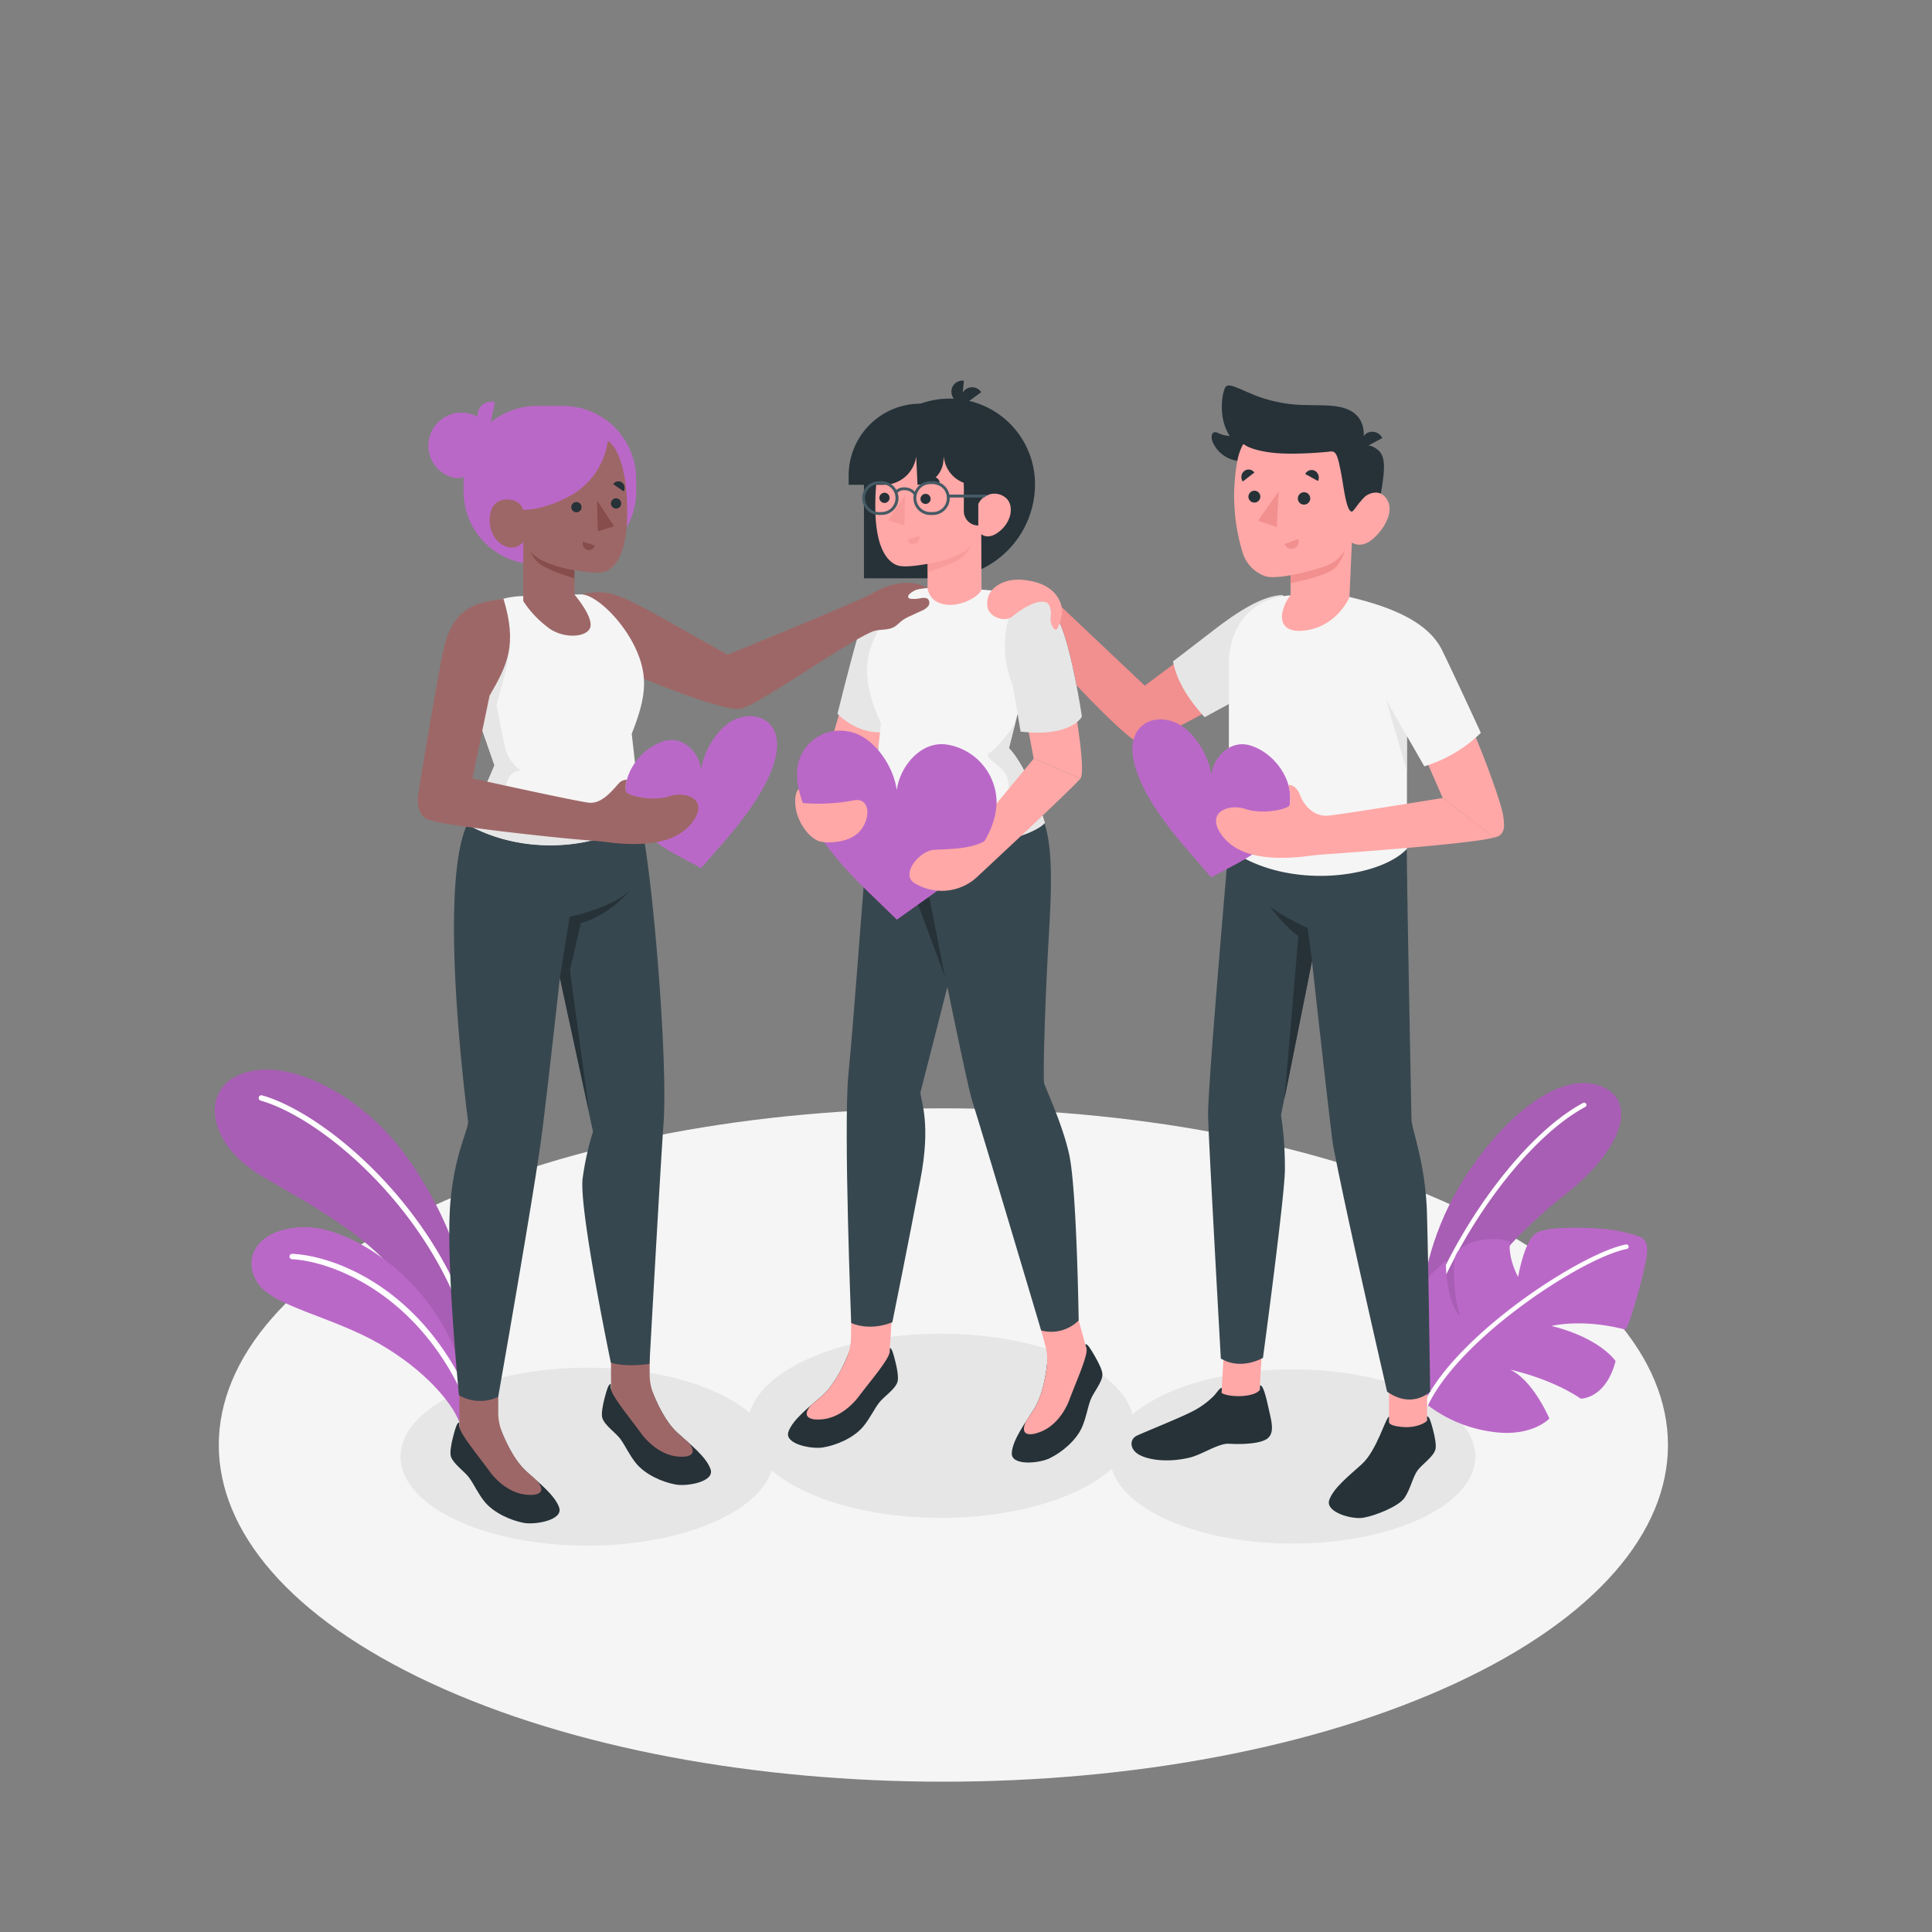 <svg xmlns="http://www.w3.org/2000/svg" viewBox="0 0 500 500"><rect x="0" y="0" width="500" height="500" fill="#808080" stroke="none"/><g id="freepik--Floor--inject-1--inject-41"><path id="freepik--floor--inject-1--inject-41" d="M111.54,435.6c73.23,34,192,34,265.21,0s73.24-89.21,0-123.25-192-34-265.21,0S38.3,401.57,111.54,435.6Z" style="fill:#f5f5f5"></path></g><g id="freepik--Shadows--inject-1--inject-41"><path d="M278.83,385.85c-19.53,9.3-51.19,9.3-70.71,0s-19.53-24.4,0-33.71,51.18-9.3,70.71,0S298.36,376.54,278.83,385.85Z" style="fill:#e6e6e6"></path><ellipse cx="334.54" cy="376.94" rx="47.29" ry="22.54" style="fill:#e6e6e6"></ellipse><path d="M186.15,393.27c-18.87,9-49.46,9-68.34,0s-18.87-23.57,0-32.57,49.47-9,68.34,0S205,384.28,186.15,393.27Z" style="fill:#e6e6e6"></path></g><g id="freepik--Plants--inject-1--inject-41"><g id="freepik--plants--inject-1--inject-41"><path d="M120.3,333.6C119.53,324,111,304.68,100,293s-27.35-19.5-38.16-14.81C51.8,282.59,54,296.09,67.3,304.08s33.09,17.79,39.87,32.91l13.13,18.16Z" style="fill:#BA68C8"></path><path d="M120.3,333.6C119.53,324,111,304.68,100,293s-27.35-19.5-38.16-14.81C51.8,282.59,54,296.09,67.3,304.08s33.09,17.79,39.87,32.91l13.13,18.16Z" style="opacity:0.1"></path><path d="M122.06,346.67a.69.69,0,0,1-.67-.51c-9.06-32.24-37.7-56.74-54-61.34a.71.71,0,0,1,.38-1.36c16.64,4.7,45.8,29.59,55,62.32a.71.71,0,0,1-.68.89Z" style="fill:#fff"></path><path d="M118.86,368c-2-5.27-9.27-13.64-20.52-20.14-12.44-7.18-27.66-9.72-31.61-15.78-4.74-7.27,1.09-15,13.32-14.44S114.9,333,120.3,357.6Z" style="fill:#BA68C8"></path><path d="M120.75,362.18a.71.71,0,0,1-.64-.41c-12.3-27.26-34.5-35.38-44.52-35.88a.7.7,0,1,1,.07-1.4c11.08.54,33.18,8.88,45.73,36.7a.7.7,0,0,1-.35.93A.72.72,0,0,1,120.75,362.18Z" style="fill:#fff"></path><path d="M368.24,334.87c.67-8.33,4.48-22,14.17-35,10.36-13.94,23-22.66,32.38-18.58,8.74,3.8,5.43,15.87-9.62,27.77-10.55,8.35-21.5,19.22-27.39,32.34l-9.54,16.7Z" style="fill:#BA68C8"></path><g style="opacity:0.1"><path d="M368.24,334.87c.67-8.33,4.48-22,14.17-35,10.36-13.94,23-22.66,32.38-18.58,8.74,3.8,5.43,15.87-9.62,27.77-10.55,8.35-21.5,19.22-27.39,32.34l-9.54,16.7Z"></path></g><path d="M369.08,341.22a.6.6,0,0,0,.56-.39c8.39-23.09,25.85-46.45,40.62-54.35a.58.58,0,0,0,.24-.8.59.59,0,0,0-.8-.24c-15,8-32.7,31.65-41.17,55a.59.59,0,0,0,.35.76Z" style="fill:#fff"></path><path d="M369.08,363.33a35.21,35.21,0,0,0,16.71,7.16c10.53,1.67,15.18-3.37,15.18-3.37s-4.15-9.87-10.13-12.64c0,0,10.14,2.06,18.27,7.49,0,0,6.43.1,9-9.71,0,0-3.81-5.91-16.59-9.1,0,0,7.78-2,19,.91.84.33,4.42-12.36,5.51-18.21s-1.27-5.79-5.83-7-20.1-2-23,.53-4.31,11.09-4.31,11.09-2.73-4.86-2.08-9.19a16.25,16.25,0,0,0-9.7.23c-5.13,1.79-4.8,4.28-4.8,8a39.54,39.54,0,0,0,1.53,11.11s-3.54-3.06-3.66-14.35c0,0-6.93,5.93-9.71,11S362.4,355.73,369.08,363.33Z" style="fill:#BA68C8"></path><path d="M369.08,363.93a.62.62,0,0,0,.54-.34c8.49-17.65,40.08-38.16,51.39-40.36a.6.6,0,0,0,.47-.7.59.59,0,0,0-.69-.46c-11.51,2.23-43.61,23.07-52.24,41a.59.59,0,0,0,.28.79A.57.57,0,0,0,369.08,363.93Z" style="fill:#fff"></path></g></g><g id="freepik--character-2--inject-1--inject-41"><g id="freepik--character-3--inject-1--inject-41"><polygon points="222.66 166.15 212.65 200.21 223.59 205.84 232.12 177.44 222.66 166.15" style="fill:#ffa8a7"></polygon><path d="M233.82,152.74c-5.31.57-9.95,5.35-12.08,12.84s-5,19.14-5,19.14,5.82,6.37,13.72,4.44Z" style="fill:#e6e6e6"></path><path d="M220.17,350.17l0-1.44c-.59,1.68-3.34,8.89-7.38,12.46-3.22,2.84-7.59,6.11-8.74,9.32s5.94,4.57,8.91,4.09c3.45-.55,7.93-2.43,10.4-5.37,1.74-2.07,2.86-4.53,4.11-6.16s4.07-3.42,4.76-5.31c.38-1,0-3.34-.49-5.28s-.91-3.75-1.52-3.59c0,.22,0,1.09,0,1.09-.74.8-2.77,1.57-5.05,1.62C223.7,351.64,220.14,351.29,220.17,350.17Z" style="fill:#263238"></path><path d="M209.9,363.69c1-.86,2-1.7,2.91-2.51,2.82-2.49,5-6.77,6.28-9.69a13.86,13.86,0,0,0,1.14-5.27l.09-5.73,10.54-.49-.64,10h0v.24l-.06,0c-.51,2.08-5.21,7.56-7.89,11.14-1.79,2.4-5.18,5.43-9.17,5.9C209.31,367.74,207.4,366.52,209.9,363.69Z" style="fill:#ffa8a7"></path><path d="M271.57,352l-.38-1.38c-.1,1.77-.7,9.47-3.57,14-2.29,3.63-5.56,8-5.77,11.4s7,2.71,9.71,1.42c3.16-1.51,6.93-4.58,8.47-8.09,1.08-2.47,1.47-5.15,2.2-7.06s2.95-4.43,3.08-6.44c.07-1.11-1-3.2-2-4.93s-1.93-3.34-2.47-3c.05.21.29,1.06.29,1.06-.49,1-2.22,2.28-4.39,3C275.38,352.42,271.86,353.09,271.57,352Z" style="fill:#263238"></path><path d="M265.53,367.87c.71-1.11,1.44-2.2,2.09-3.22,2-3.2,2.9-7.91,3.3-11.07a13.75,13.75,0,0,0-.4-5.38L269,342.68l9.68-2.68,2.49,9h0l.06.24,0,0c.09,2.14-2.87,8.72-4.44,12.91-1,2.81-3.43,6.67-7.14,8.25C266.11,371.92,263.93,371.29,265.53,367.87Z" style="fill:#ffa8a7"></path><path d="M266.15,205.23c5.58,7.16,6.59,14.56,5.37,35.49s-1.6,38.45-1.29,39.63,4.84,10.79,6.5,18.56c1.95,9.09,2.43,42.82,2.43,42.82a10.07,10.07,0,0,1-9.71,2.59s-16.16-54.32-17.73-59S240.22,231,240.22,231l1.51-28Z" style="fill:#37474f"></path><path d="M223.52,229.32c.85-9.67,2.92-26.42,2.92-26.42l24.72-1.45c4,6.24,2.26,16.62,1.17,26L238.19,282.8c.29,2.65,2.73,8.27,0,22.52-3,15.91-7.25,36.87-7.25,36.87s-5.32,2.45-10.65.21c0,0-2-50.41-.74-64.18C221,263.33,222.94,235.93,223.52,229.32Z" style="fill:#37474f"></path><path d="M244.55,252.79l-4-20.3a43.69,43.69,0,0,1-10.09-5.15,30.73,30.73,0,0,0,7.06,6.51Z" style="fill:#263238"></path><path d="M223.59,149.66H243.5a24.36,24.36,0,0,0,24.36-24.36h0a22.13,22.13,0,0,0-22.13-22.14h0a22.14,22.14,0,0,0-22.14,22.14Z" style="fill:#263238"></path><path d="M264.15,153.44c3.84.19,6.67.91,9.28,8.46s8.05,36.53,6.23,39.55l-12.14-5.12-3-15.91C257.61,174.53,258,155.56,264.15,153.44Z" style="fill:#ffa8a7"></path><path d="M228,187.19c-.61,5.65-2.88,26.51-2.88,26.51,18.63,9.94,41.74,3.36,45.28-.74-3.2-10.55-6.65-16.55-9.29-19.36l3.36-13.18s-8.32-11.9-.32-27l-9.88-.81-14.51-.42c-3.47.19-5.94.53-5.94.53-2.23,2.08-5.73,7.79-8,13.61C224.35,170.1,222.77,176.09,228,187.19Z" style="fill:#f5f5f5"></path><path d="M264.15,153.44c4.37-.25,7,.83,10.15,7.85S280,185.45,280,185.45s-2.67,5.43-15.87,3.89l-2-11.9S256.31,165.07,264.15,153.44Z" style="fill:#e6e6e6"></path><path d="M262.78,187.05c-.16.65-4.53,6.42-6.67,7.78s3.8,3.24,4.63,6.62c1.69,6.82-3.22,14.18-19.89,14.63-3.94.1-4.11.94-2.07,2.14,14.81,2.44,28.92-2.13,31.62-5.26-3.2-10.55-6.65-16.55-9.29-19.36Z" style="fill:#e6e6e6"></path><path d="M231.5,112.8c-2.34,1.38-5.23,7.26-4.95,19.59.25,10.45,3.63,13,5.33,13.78s5,.29,8.17-.24v6.27a5,5,0,0,0,2,3.31c2.59,1.63,5.67,1,7.4.39,3.81-1.37,4.57-3.25,4.57-3.25l-.07-14.42s1.87,1.83,5.05-1c2.63-2.29,3.52-6.16,1.47-8.24a4.57,4.57,0,0,0-7.28,1.45s-1.87.15-3.74-3.32c0,0,.06-9.44-2-10.67C240.73,112.59,236,112.8,231.5,112.8Z" style="fill:#ffa8a7"></path><path d="M238.22,129.1a1.31,1.31,0,1,0,1.38-1.3A1.35,1.35,0,0,0,238.22,129.1Z" style="fill:#263238"></path><g style="opacity:0.5;mix-blend-mode:multiply"><path d="M237.87,138.62l-3.05,1a1.57,1.57,0,0,0,2,1.09A1.68,1.68,0,0,0,237.87,138.62Z" style="fill:#f28f8f"></path></g><path d="M228.17,125l2.66-1.84a1.54,1.54,0,0,0-2.2-.46A1.71,1.71,0,0,0,228.17,125Z" style="fill:#263238"></path><path d="M240.05,124.49l3,1.16a1.54,1.54,0,0,0-.87-2.08A1.7,1.7,0,0,0,240.05,124.49Z" style="fill:#263238"></path><path d="M227.58,128.82a1.32,1.32,0,1,0,1.39-1.3A1.34,1.34,0,0,0,227.58,128.82Z" style="fill:#263238"></path><g style="opacity:0.5;mix-blend-mode:multiply"><polygon points="234.26 128.06 234.05 135.97 229.89 134.69 234.26 128.06" style="fill:#f28f8f"></polygon></g><g style="opacity:0.5;mix-blend-mode:multiply"><path d="M240.05,145.93c3.36-.44,10.28-2.43,11.35-5.16a7.09,7.09,0,0,1-2.42,3.48c-2.07,1.77-8.93,3.77-8.93,3.77Z" style="fill:#f28f8f"></path></g><path d="M248.93,104.34l.51-5.8a2.82,2.82,0,0,0-3.2,2.54A3,3,0,0,0,248.93,104.34Z" style="fill:#263238"></path><path d="M249.24,104.93l4.7-3.44a2.83,2.83,0,0,0-4-.74A3.08,3.08,0,0,0,249.24,104.93Z" style="fill:#263238"></path><path d="M253.18,130.48V136h0a3.73,3.73,0,0,1-3.74-3.74v-5.07Z" style="fill:#263238"></path><path d="M238.22,104.47h0a18.58,18.58,0,0,0-18.59,18.58v2.41h9.1a8.46,8.46,0,0,0,8.38-7.32h0l.34,7.32h0a6.72,6.72,0,0,0,6.7-6.14l.11-1.2h0a8,8,0,0,0,7.94,7.34H253l.93-13.13Z" style="fill:#263238"></path><path d="M256.09,128H245.7a4.37,4.37,0,0,0-4.27-3.46h-.67a4.38,4.38,0,0,0-4,2.7,3.74,3.74,0,0,0-2.54-1.11,3.24,3.24,0,0,0-2.25.67,4.34,4.34,0,0,0-3.8-2.26h-.67a4.36,4.36,0,1,0,0,8.72h.67a4.36,4.36,0,0,0,4.36-4.36,4.17,4.17,0,0,0-.25-1.38,2.4,2.4,0,0,1,1.9-.65,2.9,2.9,0,0,1,2.31,1.17l0,0a4.24,4.24,0,0,0-.09.88,4.37,4.37,0,0,0,4.36,4.36h.67a4.36,4.36,0,0,0,4.36-4.36c0-.06,0-.11,0-.16h8.84A5,5,0,0,1,256.09,128Zm-27.95,4.52h-.67a3.62,3.62,0,1,1,0-7.24h.67a3.62,3.62,0,1,1,0,7.24Zm13.29,0h-.67a3.62,3.62,0,0,1,0-7.24h.67a3.62,3.62,0,1,1,0,7.24Z" style="fill:#455a64"></path><path d="M279.66,201.45c-2.71,3.16-27.33,26-27.33,26l.85-13.79,14.34-17.32Z" style="fill:#ffa8a7"></path><path d="M232.1,238l8.34-5.92c8-5.65,17.47-14.53,17.47-24.74a15.26,15.26,0,0,0-13-14.67c-6.58-.88-12,5.6-12.84,11.84-.82-6.46-6.26-14.39-12.84-15.26a11.08,11.08,0,0,0-12.95,11.22c0,10.23,9.48,21.62,17.42,29.38Z" style="fill:#BA68C8"></path><path d="M254.79,217.68c-3.35,2-9.07,2.07-12.92,2.24s-8.61,6.06-5.48,8.44a13.44,13.44,0,0,0,15.94-.92Z" style="fill:#ffa8a7"></path><path d="M206.72,204.21c-.92.74-1.19,3.15-.63,5.71s2.73,6.55,5.81,7.76c1.41.56,7.54.74,10.49-2.43,3.12-3.36,2.87-9.11-1.62-8.09a48.34,48.34,0,0,1-13,.66A26.1,26.1,0,0,1,206.72,204.21Z" style="fill:#ffa8a7"></path></g></g><g id="freepik--character-3--inject-1--inject-41"><g id="freepik--character-2--inject-1--inject-41"><rect x="359.48" y="358.52" width="9.86" height="14.35" style="fill:#ffa8a7"></rect><path d="M359.48,368V366.6c-.94.41-3.14,8.77-7.05,12.33-3.1,2.84-7.34,6.11-8.42,9.27s5.9,5.11,8.81,4.59c3.37-.6,9.22-3,10.69-5.17s2.15-5.46,3.35-7.07,3.94-3.42,4.58-5.28c.36-1-.06-3.28-.56-5.18-.46-1.74-.95-3.66-1.55-3.49v1.07c-.71.79-2.69,1.58-4.92,1.67C363,369.39,359.47,369.11,359.48,368Z" style="fill:#263238"></path><polygon points="325.87 361.89 316.02 362.23 316.86 347.71 326.71 347.38 325.87 361.89" style="fill:#ffa8a7"></polygon><path d="M316.2,359.19c-.52,0-.91.74-2,2a21.33,21.33,0,0,1-5.79,4.17c-3.69,1.85-10.87,4.69-14.11,6.15-2,.92-1.94,3.37.16,4.76s7.16,2.4,13.24,1c3.31-.74,7.62-3.8,10.35-3.63s7.83.12,9.84-1.27,1.21-4.35.64-6.9c-.62-2.78-1.51-7.13-2.43-6.94l-.06,1.16c-1.19,1.8-7.28,2.16-9.88.84Z" style="fill:#263238"></path><path d="M327.43,174.73c-4.45,4.27-30.67,18-32.11,17.75-2.16-.3-10-8-16.7-15.12-1.05-5.42-2.59-12.25-4.31-16.07a18.3,18.3,0,0,0-3.87-6l.45-1.84,25.38,24s27.85-21,32-22.2S331.88,170.46,327.43,174.73Z" style="fill:#f28f8f"></path><path d="M261,150.29c-3.4.85-6,3.15-5.43,6.83.37,2.42,4.37,4.19,6.52,2.35,1.73-1.49,6.91-5.06,9.28-3.23a5.84,5.84,0,0,1,.53,3.51c-.16,1.92.82,3.29,1.4,3.2s1.48-3.15,1.57-4.35c.13-1.86-.93-7.32-9.24-8.42l0,0A12.59,12.59,0,0,0,261,150.29Z" style="fill:#ffa8a7"></path><path d="M389.08,211.53c-.22-3-5.29-16.58-7.81-22.19l-12.77,6,4.89,11.2,13.23,10.22C390.05,216.22,389.18,212.79,389.08,211.53Z" style="fill:#ffa8a7"></path><path d="M364.08,219.67c0,9.41,1.22,70.29,1.22,70.29.23,2.7,3.68,11.61,4,24.2.4,14.14.82,46,.82,46s-4.62,4.58-11.14,0c0,0-10.75-46.54-14.06-64.22-1.54-12.22-5.39-47.27-5.39-47.27l-8,39.9a90.58,90.58,0,0,1,1,14.17c0,6.5-5.67,48.66-5.67,48.66s-5.57,3.38-10.91.18c0,0-3.21-57.07-3.3-63-.11-7.26,5.27-68.92,5.27-68.92Z" style="fill:#37474f"></path><path d="M339.56,248.69l-1.15-8.52s-7.43-3.41-10-5.83c0,0,4.67,6.17,7.61,7.89l-3.6,42.21Z" style="fill:#263238"></path><path d="M332,154C326.87,154,320,158.52,314.2,163s-10.62,8.17-10.62,8.17c1,5.42,4.45,10.38,8.17,14.44l16.51-8.95S335.46,162,332,154Z" style="fill:#e6e6e6"></path><path d="M349.24,154.49c8.84,2.13,20.05,5.7,24,13.84s10,21.34,10,21.34a35.78,35.78,0,0,1-14.63,8.65l-4.49-7.82v29.17c-6.91,7.51-31,11-46.09,0v-48c0-7.68,4.26-16.9,16-17.59Z" style="fill:#f5f5f5"></path><path d="M364.08,190.5s-4.43-7.68-5.39-9.53l5.39,18.55Z" style="fill:#e6e6e6"></path><path d="M352.56,115.2a5.25,5.25,0,0,1,4.35,1.53c1.86,1.91,1.48,5.44,0,13.56l-5.76.66Z" style="fill:#263238"></path><path d="M318.93,112.85a8.91,8.91,0,0,1-3.61-.73c-1.77-1-2.23,1-1.26,2.75a8.25,8.25,0,0,0,6.69,4.45c.05-.25,1.66-4.5,1.66-4.5Z" style="fill:#263238"></path><path d="M349.86,131c.85.51,2.07-1.14,3.13-2.24s4.5-2.62,6.22,1-2.22,8.6-4.56,10.22c-2.77,1.93-4.79.42-4.79.42l-.62,14.12s-3.06,7.49-11.35,8.62S331.3,157.39,334,154v-5.13s-4.28.84-6.31.32a9.33,9.33,0,0,1-6.14-6.32,50,50,0,0,1-1.39-23.22c2.1-12.81,16.55-13,24.65-7.93S349.86,131,349.86,131Z" style="fill:#ffa8a7"></path><path d="M349.86,132.4c.43,0,2.06-2.71,3.13-3.68,1.48-1.35-.43-13.52-.43-13.52s1.5-4.61-1.42-7.67-8.58-2.55-12.72-2.7a37.06,37.06,0,0,1-14.78-3c-5.88-2.56-6.32-2.86-7-.28s-1,8.49,2.5,12.45l2.91,1.07s1.58,1.4,7.06,2.07,14-.13,15.18-.29c1.59-.22,1.93,1.32,2.78,5.53C347.78,126.11,348.41,132.37,349.86,132.4Z" style="fill:#263238"></path><path d="M352.55,116.15l5.18-2.78a2.86,2.86,0,0,0-3.92-1.3A3.1,3.1,0,0,0,352.55,116.15Z" style="fill:#263238"></path><path d="M334,148.91s7.68-1.55,10.36-3a8.77,8.77,0,0,0,3.71-3.67,12.08,12.08,0,0,1-2.1,4.33c-2,2.51-12,4.36-12,4.36Z" style="fill:#f28f8f"></path><path d="M335.89,129a1.56,1.56,0,0,0,1.53,1.59,1.6,1.6,0,1,0-1.53-1.59Z" style="fill:#263238"></path><path d="M337.8,122.67l3.29,1.81a2,2,0,0,0-.77-2.62A1.83,1.83,0,0,0,337.8,122.67Z" style="fill:#263238"></path><path d="M336,139.47l-3.51,1.32a1.84,1.84,0,0,0,2.38,1.16A2,2,0,0,0,336,139.47Z" style="fill:#f28f8f"></path><path d="M321.63,124.61l3-2.32a1.83,1.83,0,0,0-2.61-.4A2,2,0,0,0,321.63,124.61Z" style="fill:#263238"></path><path d="M323.09,128.6a1.54,1.54,0,1,0,1.54-1.61A1.59,1.59,0,0,0,323.09,128.6Z" style="fill:#263238"></path><polygon points="330.93 127.14 330.42 136.39 325.59 134.75 330.93 127.14" style="fill:#f28f8f"></polygon><path d="M313.47,227.05l6.61-3.52c6.31-3.36,13.84-9.06,13.84-17.15,0-5.67-4.59-11.68-10.26-13.43-5.21-1.61-9.51,2.76-10.17,7.59-.65-5.24-4.95-12.27-10.17-13.88-5.66-1.76-10.25,1.42-10.25,7.08,0,8.1,7.5,18.45,13.8,25.7Z" style="fill:#BA68C8"></path><path d="M386.62,216.74l-13.23-10.22s-26.67,4.34-29.8,4.58-5.89-2.12-7.08-5.19-3.06-2.74-3.06-2.74a11.81,11.81,0,0,1,.3,5.29c-1.08,1.16-7.25,2.32-11.41.91s-10.19.64-6.46,6.3,11,6.33,16,6.33a52.34,52.34,0,0,0,6.3-.42c1.63-.21,3.26-.38,4.9-.49C353.44,220.35,381.93,218.22,386.62,216.74Z" style="fill:#ffa8a7"></path></g></g><g id="freepik--character-1--inject-1--inject-41"><g id="freepik--character-1--inject-1--inject-41"><g id="freepik--Character2--inject-1--inject-41"><path d="M150.14,153.82c9.1-1.66,9.5-.41,38.14,15.61,0,0,33.73-13.68,37.73-16s9.73-3.85,14-1.24a11,11,0,0,0-3.05.52c-.49.24-2.13,1.08-1.92,1.83.08.32.47.42.8.44a8.6,8.6,0,0,0,2.09-.1c.8-.14,1.75-.34,2.3.25a1.45,1.45,0,0,1-.08,1.82,4.27,4.27,0,0,1-1.62,1.11l-3,1.39a10.72,10.72,0,0,0-2.07,1.15c-.59.44-1.09,1-1.7,1.43-1.9,1.31-4.13.63-6.12,1.48-.34.14-.68.32-1,.47-1.47.7-2.87,1.52-4.27,2.35-4.08,2.42-8.07,5-12.07,7.54s-7.79,5-11.81,7.27a19.38,19.38,0,0,1-4.71,2.24c-5,1.21-33.73-11.28-33.73-11.28Z" style="fill:#9e6767"></path><path d="M138.88,105.06h6.82A18.94,18.94,0,0,1,164.64,124v3.16A18.83,18.83,0,0,1,145.81,146h-7a18.83,18.83,0,0,1-18.83-18.83V124A18.94,18.94,0,0,1,138.88,105.06Z" style="fill:#BA68C8"></path><path d="M128.93,369.56v-1.44c.57,1.69,3.2,8.94,7.18,12.58,3.17,2.89,7.5,6.23,8.6,9.45s-6,4.48-9,4c-3.44-.61-7.89-2.57-10.32-5.54-1.7-2.1-2.78-4.58-4-6.22s-4-3.49-4.68-5.39c-.36-1,.07-3.34.58-5.28.46-1.77,1-3.73,1.57-3.56v1.09c.73.81,2.75,1.62,5,1.7C125.38,371,128.94,370.68,128.93,369.56Z" style="fill:#263238"></path><path d="M139,383.24c-1-.88-2-1.73-2.87-2.55-2.78-2.54-4.9-6.85-6.12-9.79a13.73,13.73,0,0,1-1.06-5.29v-5.73H118.88v9.33h0v.24l.05,0c.49,2.09,5.1,7.64,7.72,11.26,1.75,2.43,5.09,5.52,9.08,6.05C139.51,387.3,141.44,386.11,139,383.24Z" style="fill:#9e6767"></path><path d="M168.13,359.65v-1.44c.56,1.69,3.19,9,7.18,12.58,3.17,2.89,7.49,6.23,8.59,9.46s-6,4.47-9,3.95c-3.45-.61-7.9-2.56-10.32-5.54-1.7-2.09-2.79-4.57-4-6.22s-4-3.48-4.67-5.39c-.37-1,.06-3.34.57-5.27.47-1.78,1-3.73,1.58-3.57v1.1c.73.81,2.75,1.61,5,1.7C164.57,361.06,168.14,360.77,168.13,359.65Z" style="fill:#263238"></path><path d="M178.18,373.34c-1-.88-2-1.74-2.87-2.56-2.79-2.54-4.91-6.85-6.13-9.79a13.9,13.9,0,0,1-1.05-5.29V350h-10v9.32h0v.25l0,0c.48,2.09,5.09,7.65,7.71,11.27,1.76,2.43,5.1,5.52,9.09,6.05C178.7,377.39,180.64,376.2,178.18,373.34Z" style="fill:#9e6767"></path><path d="M120.88,213.39c-7.79,17,.28,76.95.28,76.95-.23,2.76-3.39,8.2-4.56,20.35-1.39,14.36,2.18,50.41,2.18,50.41a10.86,10.86,0,0,0,10.15.4s9.58-54.3,11.38-68.57c1.57-12.46,4.59-39.86,4.59-39.86l8.57,39.79a73.76,73.76,0,0,0-2.71,12.3c-.82,8.39,7.32,47.49,7.32,47.49s3.47,1.28,10,.31c0,0,2.88-51.89,3.63-62,1.28-17-3.23-70-6.35-80Z" style="fill:#37474f"></path><path d="M144.9,253.07l2.53-15.8s10.7-2.22,15.55-6.78c0,0-5.09,6.33-12.65,8.41l-2.84,12.16,5,36.85Z" style="fill:#263238"></path><path d="M134.62,154.28h0c-10,.68-10.68,5.51-13.18,10.78a17.06,17.06,0,0,0-.48,12.87l7,20.14s-3.25,7.88-7,15.32c17.47,9.75,39.28,4.62,44.53-2.49.22-1.51-1.13-13.31-2-21,3.08-7.72,3.89-12.61,2.59-17.71-2.41-9.47-11.76-18.69-15.9-18.36Z" style="fill:#f5f5f5"></path><path d="M128.61,211.83s2.06-8.19,2.8-10a3.43,3.43,0,0,1,3.53-2.35h0a10.19,10.19,0,0,1-4.36-6.5l-2.12-10.65s3.94-12.51,3.54-16.79l-10,.58-1.29.9a17.5,17.5,0,0,0,.28,10.87l7,20.14s-3.25,7.88-7,15.32c12.87,7.18,28.1,6.29,37.32,2.47Z" style="fill:#e6e6e6"></path><path d="M108.18,206c.06-.79,3.51-22,6.25-36.28,1.84-9.64,5.68-13.17,13.2-14.33l2.67-.42c3.57,11.73,1.11,17-3.6,25.07l-4.44,21.42-10.75,10.87C107.81,211.59,108.1,207.11,108.18,206Z" style="fill:#9e6767"></path><path d="M157.3,114.1c2.36,1.4,5.28,7.33,5,19.78-.25,10.55-3.67,13.16-5.38,13.91s-5,.29-8.25-.24v6.33s4.45,5.17,4.17,8.07-6.43,3.59-10.59.75a26.89,26.89,0,0,1-6.83-7.15v-15.3s-2.18,2.9-5.73.54-3.69-8.21-1.63-10.31,6.53-1.43,7.36,1.47c0,0,5.13.19,12-3.57A19.23,19.23,0,0,0,157.3,114.1Z" style="fill:#9e6767"></path><path d="M150.51,131.23a1.33,1.33,0,1,1-1.4-1.31A1.35,1.35,0,0,1,150.51,131.23Z" style="fill:#263238"></path><path d="M150.86,140.18l3.08,1a1.58,1.58,0,0,1-2,1.1A1.69,1.69,0,0,1,150.86,140.18Z" style="fill:#874c4c"></path><path d="M161.39,127.16l-2.69-1.86a1.57,1.57,0,0,1,2.23-.46A1.72,1.72,0,0,1,161.39,127.16Z" style="fill:#263238"></path><path d="M160.77,130.27a1.33,1.33,0,1,1-1.4-1.31A1.35,1.35,0,0,1,160.77,130.27Z" style="fill:#263238"></path><polygon points="154.51 129.51 154.72 137.5 158.92 136.2 154.51 129.51" style="fill:#874c4c"></polygon><path d="M148.66,147.55c-3.39-.45-10.38-2.45-11.46-5.21a7.15,7.15,0,0,0,2.44,3.52c2.09,1.79,9,3.8,9,3.8Z" style="fill:#874c4c"></path><path d="M181.48,224.66l-6.36-3.39c-6.07-3.23-13.31-8.72-13.31-16.5,0-5.45,4.41-11.24,9.86-12.92,5-1.55,9.16,2.65,9.79,7.3.63-5,4.77-11.81,9.78-13.36,5.45-1.68,9.87,1.37,9.87,6.82,0,7.79-7.22,17.74-13.28,24.72Z" style="fill:#BA68C8"></path><path d="M111.51,212.32l10.75-10.87s27.13,6,30.19,6.29,5.49-2.52,7.64-4.94a2.77,2.77,0,0,1,2.14-1,7.13,7.13,0,0,0-.27,3c.46,1.28,7.21,2.65,11.29,1.27s10,.62,6.31,6.17-10.75,6.18-15.69,6.19a52.07,52.07,0,0,1-6.17-.41c-1.59-.21-3.18-.37-4.79-.49C142.82,216.78,116.1,213.76,111.51,212.32Z" style="fill:#9e6767"></path><path d="M122.72,107.45c4.36,1.83,3.38,5.57,1.56,9.92s-3.8,7.69-8.16,5.86a8.55,8.55,0,0,1,6.6-15.78Z" style="fill:#BA68C8"></path><path d="M126.56,111.35l1.53-7.28a3.61,3.61,0,0,0-4.45,2.74A3.91,3.91,0,0,0,126.56,111.35Z" style="fill:#BA68C8"></path></g></g></g></svg>
